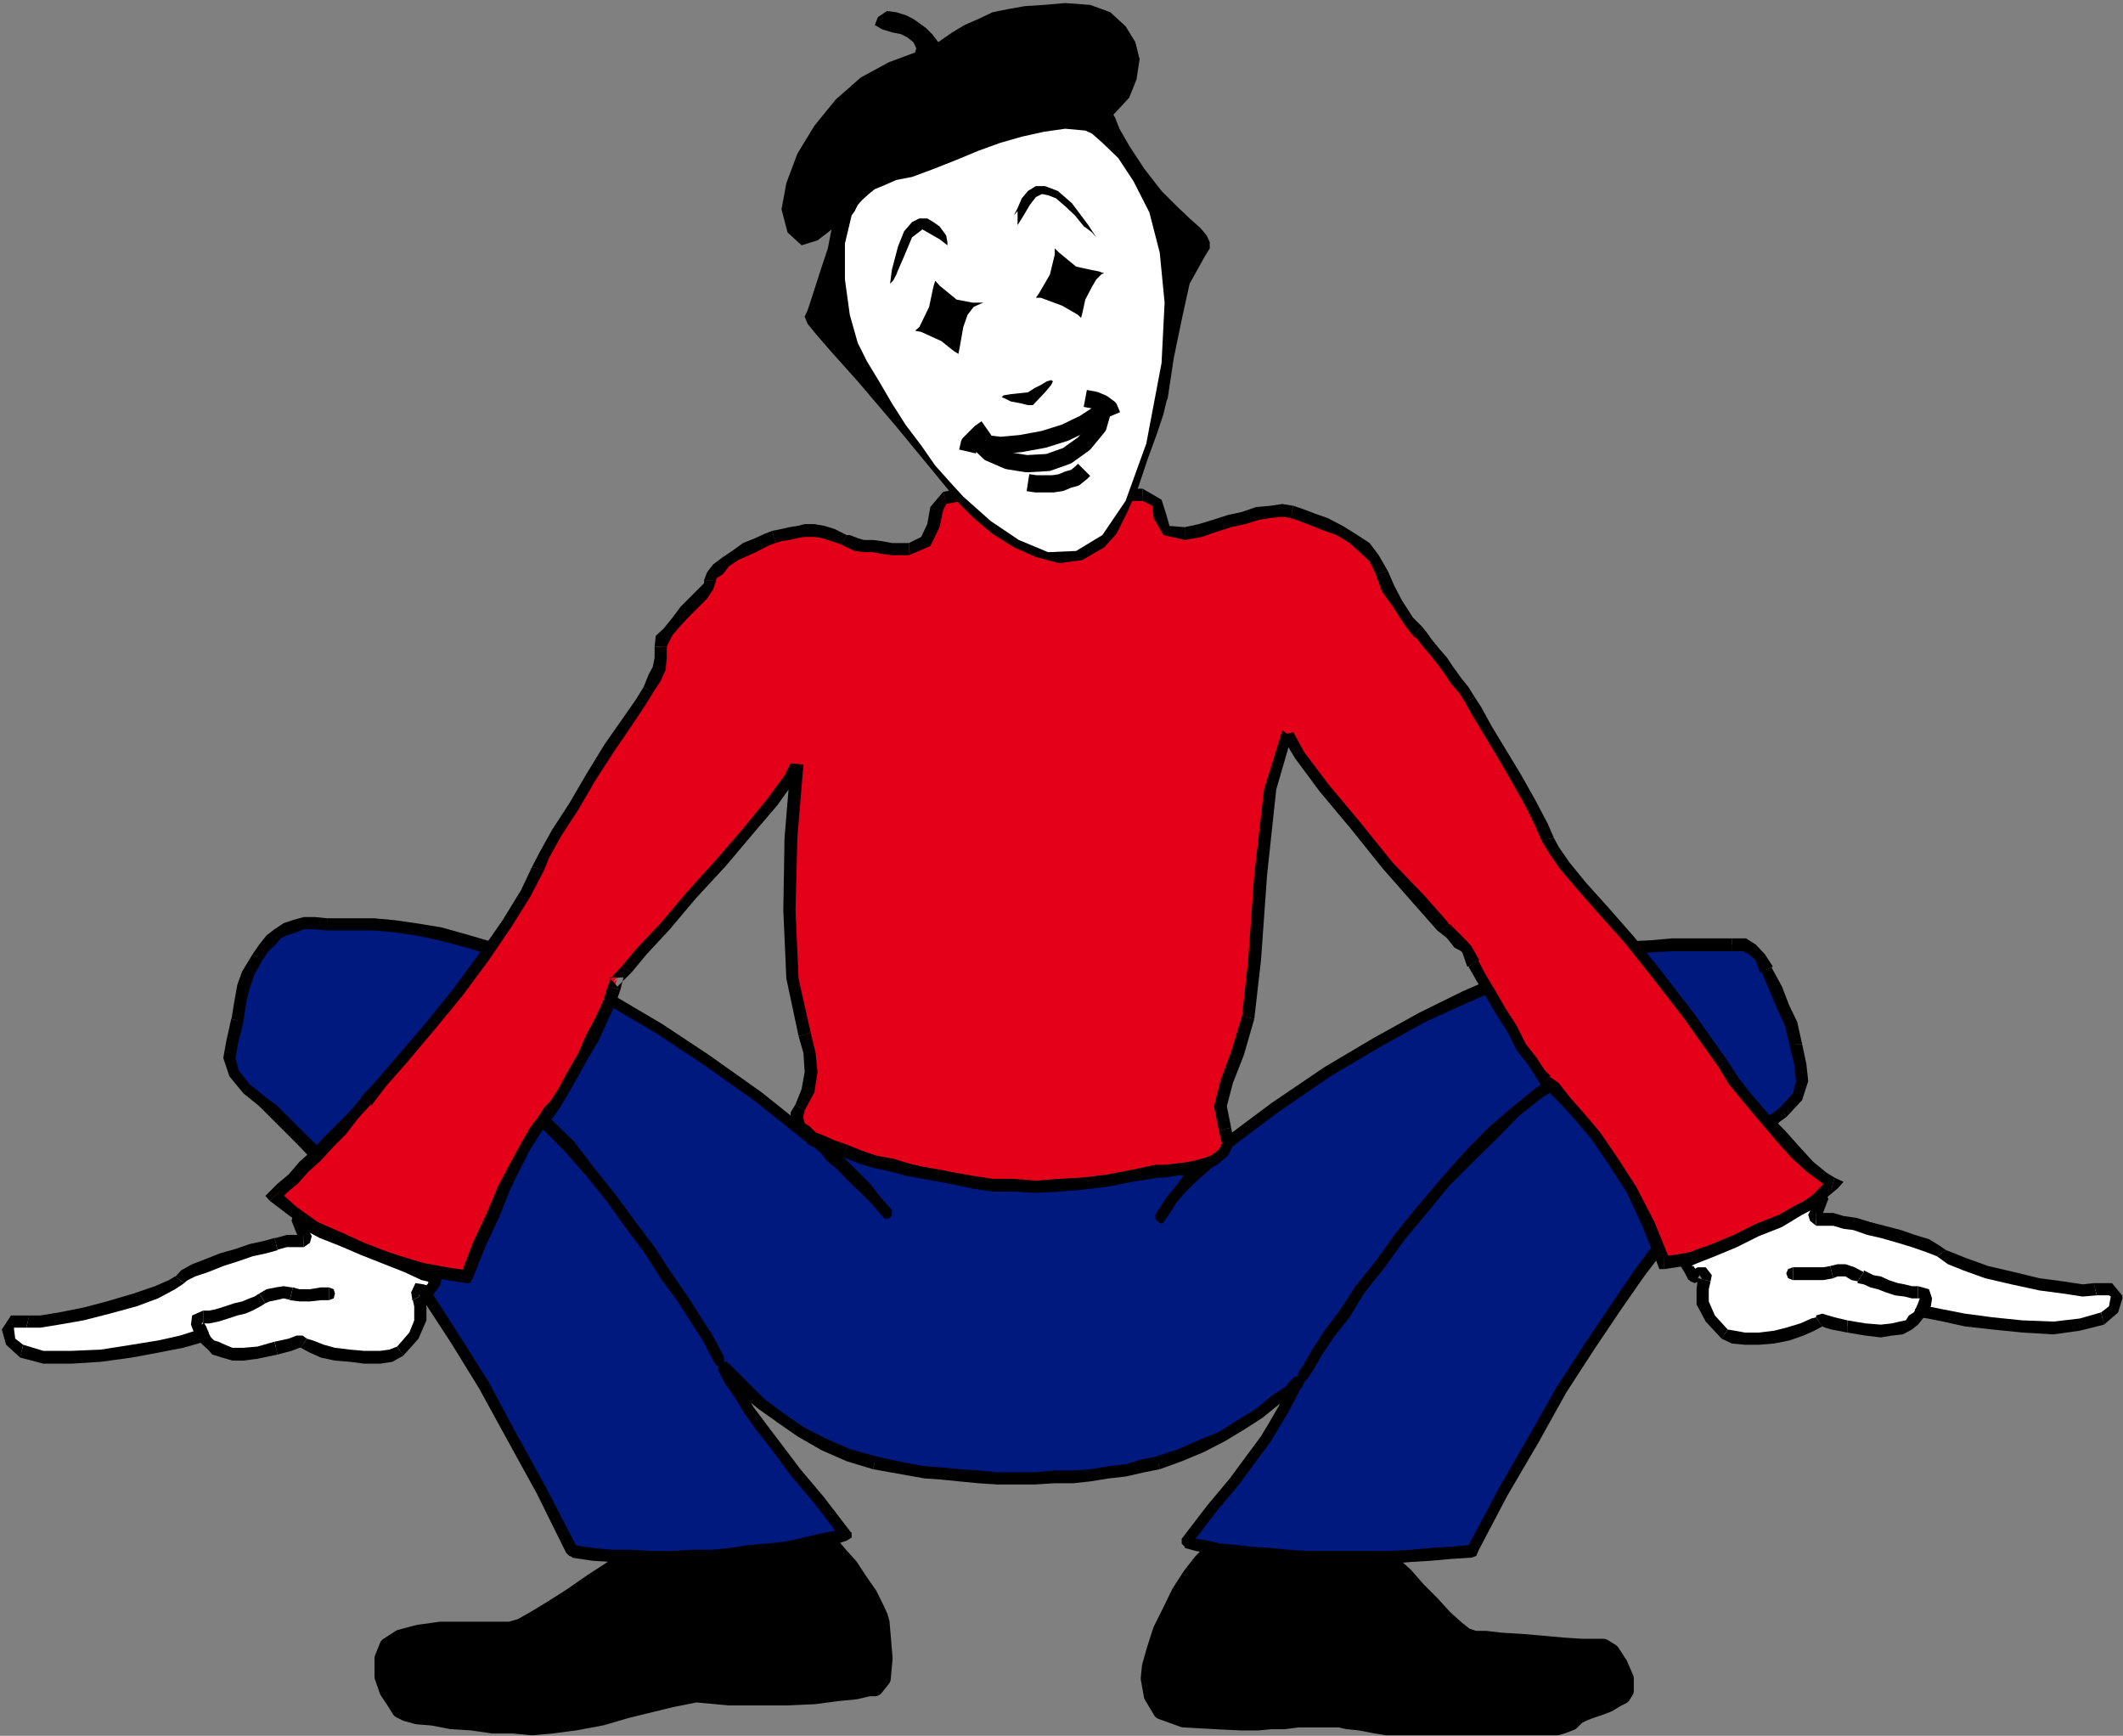 <?xml version="1.0" encoding="UTF-8" standalone="no"?>
<svg
   xmlns:ooo="http://xml.openoffice.org/svg/export"
   xmlns:dc="http://purl.org/dc/elements/1.1/"
   xmlns:cc="http://creativecommons.org/ns#"
   xmlns:rdf="http://www.w3.org/1999/02/22-rdf-syntax-ns#"
   xmlns:svg="http://www.w3.org/2000/svg"
   xmlns="http://www.w3.org/2000/svg"
   xmlns:sodipodi="http://sodipodi.sourceforge.net/DTD/sodipodi-0.dtd"
   xmlns:inkscape="http://www.inkscape.org/namespaces/inkscape"
   version="1.2"
   width="34.8mm"
   height="28.45mm"
   viewBox="0 0 3480 2845"
   preserveAspectRatio="xMidYMid"
   xml:space="preserve"
   id="svg319"
   sodipodi:docname="mimerest.svg"
   style="fill-rule:evenodd;stroke-width:28.222;stroke-linejoin:round"
   inkscape:version="0.92.5 (2060ec1f9f, 2020-04-08)"><rect x="0" y="0" width="3480" height="2845" fill="#808080" stroke="none"/><sodipodi:namedview
   pagecolor="#ffffff"
   bordercolor="#666666"
   borderopacity="1"
   objecttolerance="10"
   gridtolerance="10"
   guidetolerance="10"
   inkscape:pageopacity="0"
   inkscape:pageshadow="2"
   inkscape:window-width="664"
   inkscape:window-height="487"
   id="namedview321"
   showgrid="false"
   inkscape:zoom="0.2102413"
   inkscape:cx="65.76378"
   inkscape:cy="53.74488"
   inkscape:window-x="0"
   inkscape:window-y="0"
   inkscape:window-maximized="0"
   inkscape:current-layer="svg319" />
 <defs
   class="ClipPathGroup"
   id="defs8">
  <clipPath
   id="presentation_clip_path"
   clipPathUnits="userSpaceOnUse">
   <rect
   x="0"
   y="0"
   width="21000"
   height="29700"
   id="rect2" />
  </clipPath>
  <clipPath
   id="presentation_clip_path_shrink"
   clipPathUnits="userSpaceOnUse">
   <rect
   x="21"
   y="29"
   width="20958"
   height="29641"
   id="rect5" />
  </clipPath>
 </defs>
 <defs
   class="TextShapeIndex"
   id="defs12">
  <g
   ooo:slide="id1"
   ooo:id-list="id3"
   id="g10" />
 </defs>
 <defs
   class="EmbeddedBulletChars"
   id="defs44">
  <g
   id="bullet-char-template-57356"
   transform="matrix(4.8828125e-4,0,0,-4.8828125e-4,0,0)">
   <path
   d="M 580,1141 1163,571 580,0 -4,571 Z"
   id="path14"
   inkscape:connector-curvature="0" />
  </g>
  <g
   id="bullet-char-template-57354"
   transform="matrix(4.8828125e-4,0,0,-4.8828125e-4,0,0)">
   <path
   d="M 8,1128 H 1137 V 0 H 8 Z"
   id="path17"
   inkscape:connector-curvature="0" />
  </g>
  <g
   id="bullet-char-template-10146"
   transform="matrix(4.8828125e-4,0,0,-4.8828125e-4,0,0)">
   <path
   d="M 174,0 602,739 174,1481 1456,739 Z M 1358,739 309,1346 659,739 Z"
   id="path20"
   inkscape:connector-curvature="0" />
  </g>
  <g
   id="bullet-char-template-10132"
   transform="matrix(4.8828125e-4,0,0,-4.8828125e-4,0,0)">
   <path
   d="M 2015,739 1276,0 H 717 l 543,543 H 174 v 393 h 1086 l -543,545 h 557 z"
   id="path23"
   inkscape:connector-curvature="0" />
  </g>
  <g
   id="bullet-char-template-10007"
   transform="matrix(4.8828125e-4,0,0,-4.8828125e-4,0,0)">
   <path
   d="m 0,-2 c -7,16 -16,29 -25,39 l 381,530 c -94,256 -141,385 -141,387 0,25 13,38 40,38 9,0 21,-2 34,-5 21,4 42,12 65,25 l 27,-13 111,-251 280,301 64,-25 24,25 c 21,-10 41,-24 62,-43 C 886,937 835,863 770,784 769,783 710,716 594,584 L 774,223 c 0,-27 -21,-55 -63,-84 l 16,-20 C 717,90 699,76 672,76 641,76 570,178 457,381 L 164,-76 c -22,-34 -53,-51 -92,-51 -42,0 -63,17 -64,51 -7,9 -10,24 -10,44 0,9 1,19 2,30 z"
   id="path26"
   inkscape:connector-curvature="0" />
  </g>
  <g
   id="bullet-char-template-10004"
   transform="matrix(4.8828125e-4,0,0,-4.8828125e-4,0,0)">
   <path
   d="M 285,-33 C 182,-33 111,30 74,156 52,228 41,333 41,471 c 0,78 14,145 41,201 34,71 87,106 158,106 53,0 88,-31 106,-94 l 23,-176 c 8,-64 28,-97 59,-98 l 735,706 c 11,11 33,17 66,17 42,0 63,-15 63,-46 V 965 c 0,-36 -10,-64 -30,-84 L 442,47 C 390,-6 338,-33 285,-33 Z"
   id="path29"
   inkscape:connector-curvature="0" />
  </g>
  <g
   id="bullet-char-template-9679"
   transform="matrix(4.8828125e-4,0,0,-4.8828125e-4,0,0)">
   <path
   d="M 813,0 C 632,0 489,54 383,161 276,268 223,411 223,592 c 0,181 53,324 160,431 106,107 249,161 430,161 179,0 323,-54 432,-161 108,-107 162,-251 162,-431 0,-180 -54,-324 -162,-431 C 1136,54 992,0 813,0 Z"
   id="path32"
   inkscape:connector-curvature="0" />
  </g>
  <g
   id="bullet-char-template-8226"
   transform="matrix(4.8828125e-4,0,0,-4.8828125e-4,0,0)">
   <path
   d="m 346,457 c -73,0 -137,26 -191,78 -54,51 -81,114 -81,188 0,73 27,136 81,188 54,52 118,78 191,78 73,0 134,-26 185,-79 51,-51 77,-114 77,-187 0,-75 -25,-137 -76,-188 -50,-52 -112,-78 -186,-78 z"
   id="path35"
   inkscape:connector-curvature="0" />
  </g>
  <g
   id="bullet-char-template-8211"
   transform="matrix(4.8828125e-4,0,0,-4.8828125e-4,0,0)">
   <path
   d="M -4,459 H 1135 V 606 H -4 Z"
   id="path38"
   inkscape:connector-curvature="0" />
  </g>
  <g
   id="bullet-char-template-61548"
   transform="matrix(4.8828125e-4,0,0,-4.8828125e-4,0,0)">
   <path
   d="m 173,740 c 0,163 58,303 173,419 116,115 255,173 419,173 163,0 302,-58 418,-173 116,-116 174,-256 174,-419 0,-163 -58,-303 -174,-418 C 1067,206 928,148 765,148 601,148 462,206 346,322 231,437 173,577 173,740 Z"
   id="path41"
   inkscape:connector-curvature="0" />
  </g>
 </defs>
 <g
   id="g49"
   transform="translate(-8760,-13427)">
  <g
   id="id2"
   class="Master_Slide">
   <g
   id="bg-id2"
   class="Background" />
   <g
   id="bo-id2"
   class="BackgroundObjects" />
  </g>
 </g>
 <g
   class="SlideGroup"
   id="g317"
   transform="translate(-8760,-13427)">
  <g
   id="g315">
   <g
   id="container-id1">
    <g
   id="id1"
   class="Slide"
   clip-path="url(#presentation_clip_path)">
     <g
   class="Page"
   id="g311">
      <g
   class="Graphic"
   id="g309">
       <g
   id="id3">
        <rect
   class="BoundingBox"
   x="8760"
   y="13427"
   width="3480"
   height="2845"
   id="rect51"
   style="fill:none;stroke:none" />
        <defs
   id="defs56">
         <clipPath
   id="clip_path_1"
   clipPathUnits="userSpaceOnUse">
          <path
   d="m 8760,13427 h 3479 v 2844 H 8760 Z"
   id="path53"
   inkscape:connector-curvature="0" />
         </clipPath>
        </defs>
        <g
   clip-path="url(#clip_path_1)"
   id="g306">
         <path
   d="m 9388,16145 v 30 l 8,23 12,18 8,13 10,5 18,5 25,2 31,6 33,2 35,5 h 33 l 31,3 33,-3 38,-5 43,-8 41,-12 41,-10 33,-8 25,-5 15,-3 54,5 h 48 48 l 44,-2 38,-5 30,-3 21,-5 h 10 l 12,-15 3,-33 -3,-36 -2,-23 -3,-10 -7,-15 -10,-20 -16,-23 -15,-23 -18,-20 -15,-18 -15,-10 -23,-3 h -38 l -49,3 -53,2 -51,5 -43,5 -31,3 -10,2 -20,16 -25,20 -31,20 -33,23 -33,21 -28,17 -23,13 -18,5 h -17 -28 -33 -36 l -36,5 -30,8 -20,13 z"
   id="path58"
   inkscape:connector-curvature="0"
   style="fill:#000000;stroke:none" />
         <path
   d="m 9388,16145 v 0 30 l 8,23 12,18 8,13 v 0 l 10,5 18,5 25,2 31,6 33,2 35,5 h 33 l 31,3 v 0 l 33,-3 38,-5 43,-8 41,-12 41,-10 33,-8 25,-5 15,-3 v 0 l 54,5 h 48 48 l 44,-2 38,-5 30,-3 21,-5 h 10 v 0 l 12,-15 3,-33 -3,-36 -2,-23 v 0 l -3,-10 -7,-15 -10,-20 -16,-23 -15,-23 -18,-20 -15,-18 -15,-10 v 0 l -23,-3 h -38 l -49,3 -53,2 -51,5 -43,5 -31,3 -10,2 v 0 l -20,16 -25,20 -31,20 -33,23 -33,21 -28,17 -23,13 -18,5 v 0 h -17 -28 -33 -36 l -36,5 -30,8 -20,13 z"
   id="path60"
   inkscape:connector-curvature="0"
   style="fill:none;stroke:#000000" />
         <path
   d="m 11025,15977 18,15 20,18 20,23 23,23 21,23 20,18 15,12 15,5 h 18 l 26,3 33,2 35,3 33,3 31,2 h 23 12 l 13,8 13,20 10,23 v 20 l -5,8 -10,5 -13,8 -13,5 -15,5 -13,5 -10,5 -5,5 -5,5 -13,5 -17,5 -21,3 -25,2 -28,3 -28,2 h -28 -31 l -33,-2 -33,-3 -33,-5 -30,-5 -26,-5 -20,-2 -13,-3 h -38 -30 l -23,3 h -21 l -22,2 h -28 l -41,-2 -53,-3 -36,-13 -15,-25 -5,-28 2,-20 8,-28 10,-31 15,-30 15,-31 18,-28 18,-23 18,-18 15,-10 23,-5 h 33 l 43,3 46,5 43,5 38,5 26,3 z"
   id="path62"
   inkscape:connector-curvature="0"
   style="fill:#000000;stroke:none" />
         <path
   d="m 11025,15977 v 0 l 18,15 20,18 20,23 23,23 21,23 20,18 15,12 15,5 v 0 h 18 l 26,3 33,2 35,3 33,3 31,2 h 23 12 v 0 l 13,8 13,20 10,23 v 20 0 l -5,8 -10,5 -13,8 -13,5 -15,5 -13,5 -10,5 -5,5 v 0 l -5,5 -13,5 -17,5 -21,3 -25,2 -28,3 -28,2 h -28 v 0 h -31 l -33,-2 -33,-3 -33,-5 -30,-5 -26,-5 -20,-2 -13,-3 v 0 h -38 -30 l -23,3 h -21 l -22,2 h -28 l -41,-2 -53,-3 v 0 l -36,-13 -15,-25 -5,-28 2,-20 v 0 l 8,-28 10,-31 15,-30 15,-31 18,-28 18,-23 18,-18 15,-10 v 0 l 23,-5 h 33 l 43,3 46,5 43,5 38,5 26,3 z"
   id="path64"
   inkscape:connector-curvature="0"
   style="fill:none;stroke:#000000" />
         <path
   d="m 10092,15296 -89,-71 -86,-62 -77,-50 -73,-44 -69,-35 -61,-28 -58,-20 -51,-16 -46,-12 -41,-8 -35,-5 -33,-3 h -26 -23 -15 -13 l -20,-2 h -18 l -15,5 -15,5 -13,8 -10,10 -13,12 -10,16 -15,25 -8,23 -5,25 -5,31 -8,33 -5,28 8,25 20,26 10,7 16,13 17,15 21,21 25,25 28,28 31,36 35,40 36,49 38,51 43,61 43,66 46,73 46,84 48,89 51,99 33,6 31,2 h 33 l 33,3 h 33 l 33,-3 h 33 l 30,-2 31,-6 28,-2 28,-3 25,-5 23,-5 20,-5 18,-2 15,-6 -43,-55 -38,-46 -30,-41 -26,-33 -20,-28 -15,-25 -16,-21 -10,-23 15,16 21,20 25,23 31,23 33,23 38,20 40,18 44,13 25,5 28,5 28,5 28,2 30,3 31,2 31,3 h 30 31 l 33,-3 h 30 l 28,-2 31,-5 27,-3 28,-7 26,-5 35,-13 36,-15 33,-16 33,-20 28,-18 26,-20 22,-15 16,-16 -13,23 -10,21 -15,25 -16,25 -23,31 -28,38 -35,43 -43,56 15,5 20,3 21,5 25,2 25,3 31,3 30,2 31,3 h 33 33 36 33 l 35,-3 33,-2 33,-3 33,-3 51,-96 51,-87 46,-81 46,-71 43,-64 38,-56 38,-50 33,-44 31,-38 30,-33 25,-25 21,-23 20,-18 15,-15 13,-10 10,-8 23,-25 8,-26 -3,-28 -7,-33 -8,-33 -13,-28 -12,-30 -16,-31 -10,-20 -13,-13 -12,-8 h -21 -17 -23 -28 -31 l -33,3 -40,2 -44,8 -48,10 -53,15 -59,21 -63,28 -69,33 -74,41 -81,48 -86,58 -92,69 -15,-13 -28,-7 -38,-8 -44,-5 -50,-3 h -56 -61 -59 l -58,3 -59,5 -53,3 -46,2 -41,3 -30,2 -20,3 z"
   id="path66"
   inkscape:connector-curvature="0"
   style="fill:#00197f;stroke:none" />
         <path
   d="m 9296,14952 v 0 h 13 15 23 26 l 33,3 35,5 38,8 46,12 51,16 58,20 61,28 67,33 73,43 77,51 86,61 89,71 10,-15 -89,-71 -86,-61 -77,-51 -73,-43 -71,-38 -61,-28 -59,-21 -51,-15 -46,-13 -43,-7 -35,-5 -33,-3 h -26 -23 -15 -13 v 0 z"
   id="path68"
   inkscape:connector-curvature="0"
   style="fill:#000000;stroke:none" />
         <path
   d="m 9190,15001 v 0 l 10,-15 12,-11 8,-10 10,-5 16,-5 12,-5 h 18 l 20,2 v -20 l -20,-2 h -18 l -18,5 -15,5 -15,10 -13,10 -12,15 -11,16 v 0 z"
   id="path70"
   inkscape:connector-curvature="0"
   style="fill:#000000;stroke:none" />
         <path
   d="m 9159,15102 v -2 l 5,-31 5,-22 8,-23 13,-23 -16,-10 -17,28 -8,22 -5,28 -5,31 v -3 z"
   id="path72"
   inkscape:connector-curvature="0"
   style="fill:#000000;stroke:none" />
         <path
   d="m 9169,15204 v 0 l -18,-23 -5,-20 5,-28 8,-31 -20,-5 -8,36 -5,28 10,30 23,28 v 0 z"
   id="path74"
   inkscape:connector-curvature="0"
   style="fill:#000000;stroke:none" />
         <path
   d="m 9698,15959 10,8 -53,-102 -49,-89 -45,-84 -46,-73 -43,-67 -43,-61 -39,-50 -35,-49 -36,-40 -30,-39 -28,-27 -26,-26 -20,-20 -20,-15 -16,-13 -10,-8 -10,15 10,8 16,13 15,15 20,20 26,26 27,28 31,33 36,40 35,49 38,51 44,61 43,66 45,73 46,84 49,89 48,97 10,8 -10,-8 5,5 8,3 5,-5 2,-8 z"
   id="path76"
   inkscape:connector-curvature="0"
   style="fill:#000000;stroke:none" />
         <path
   d="m 10138,15947 5,-16 -15,5 -16,3 -23,5 -20,5 -25,5 -28,3 -28,2 -31,5 -30,3 h -33 l -33,2 h -33 l -33,-2 h -33 l -31,-3 -33,-5 v 21 l 33,5 31,2 h 33 l 33,3 h 33 l 33,-3 h 33 l 30,-2 31,-5 28,-3 28,-2 25,-6 26,-5 17,-5 21,-2 15,-5 5,-16 -5,16 8,-5 v -8 l -6,-5 -7,-3 z"
   id="path78"
   inkscape:connector-curvature="0"
   style="fill:#000000;stroke:none" />
         <path
   d="m 9955,15662 -18,10 13,25 15,21 15,25 20,28 26,33 30,41 39,46 43,56 15,-11 -43,-56 -38,-45 -31,-41 -25,-33 -21,-28 -15,-25 -15,-21 -8,-20 -18,10 18,-10 -5,-8 h -7 l -6,5 -2,8 z"
   id="path80"
   inkscape:connector-curvature="0"
   style="fill:#000000;stroke:none" />
         <path
   d="m 10196,15814 v 0 l -43,-12 -41,-18 -35,-18 -33,-23 -31,-23 -23,-23 -20,-20 -15,-15 -16,15 16,15 20,21 28,23 31,22 33,23 40,23 41,18 43,13 v 0 z"
   id="path82"
   inkscape:connector-curvature="0"
   style="fill:#000000;stroke:none" />
         <path
   d="m 10656,15814 v 0 l -25,5 -26,8 -27,3 -31,5 -28,2 h -30 l -33,3 h -31 -30 l -31,-3 -31,-2 -30,-3 -28,-2 -28,-5 -28,-6 -23,-5 -5,21 28,5 28,5 28,5 28,2 30,3 31,3 31,2 h 30 31 l 33,-2 h 30 l 28,-3 31,-5 27,-3 31,-7 25,-5 v 0 z"
   id="path84"
   inkscape:connector-curvature="0"
   style="fill:#000000;stroke:none" />
         <path
   d="m 10895,15697 -15,-12 -13,15 -23,15 -25,21 -28,17 -33,21 -30,12 -36,16 -36,12 5,21 36,-13 36,-15 35,-18 33,-20 28,-18 26,-21 22,-15 18,-15 -15,-13 15,13 3,-8 -3,-7 -7,-3 -8,3 z"
   id="path86"
   inkscape:connector-curvature="0"
   style="fill:#000000;stroke:none" />
         <path
   d="m 10707,15944 5,15 43,-56 36,-43 28,-38 23,-31 15,-25 15,-25 11,-21 12,-23 -15,-10 -13,23 -10,20 -15,26 -15,25 -23,31 -28,38 -36,43 -43,56 5,15 -5,-15 v 8 l 5,5 5,2 5,-5 z"
   id="path88"
   inkscape:connector-curvature="0"
   style="fill:#000000;stroke:none" />
         <path
   d="m 11165,15964 7,-5 -33,3 -33,2 -33,3 -35,2 h -33 -36 -33 -33 l -31,-2 -30,-3 -31,-2 -25,-3 -25,-2 -21,-5 -20,-3 -13,-5 -5,20 18,5 20,3 21,5 25,3 25,2 31,3 30,2 31,3 h 33 33 36 33 l 35,-3 33,-2 33,-3 33,-2 8,-5 -8,5 8,-3 3,-8 -3,-7 -8,-3 z"
   id="path90"
   inkscape:connector-curvature="0"
   style="fill:#000000;stroke:none" />
         <path
   d="m 11678,15242 v 0 l -10,8 -15,10 -15,15 -21,18 -20,23 -26,25 -30,36 -31,38 -33,43 -38,51 -38,56 -43,64 -46,71 -46,81 -50,87 -51,96 15,11 51,-97 51,-87 45,-81 46,-71 43,-64 39,-56 38,-50 33,-44 30,-38 31,-30 25,-26 20,-23 21,-17 15,-16 10,-10 10,-7 v 0 z"
   id="path92"
   inkscape:connector-curvature="0"
   style="fill:#000000;stroke:none" />
         <path
   d="m 11693,15138 v 0 l 8,33 3,28 -5,20 -21,23 10,16 26,-28 10,-31 -3,-28 -7,-33 v 0 z"
   id="path94"
   inkscape:connector-curvature="0"
   style="fill:#000000;stroke:none" />
         <path
   d="m 11645,15021 h 3 l 12,28 13,31 13,28 7,30 h 21 l -8,-36 -13,-27 -12,-31 -18,-33 h 3 z"
   id="path96"
   inkscape:connector-curvature="0"
   style="fill:#000000;stroke:none" />
         <path
   d="m 11599,14986 v 0 h 18 l 10,5 11,10 7,20 21,-10 -13,-20 -15,-16 -16,-10 h -23 v 0 z"
   id="path98"
   inkscape:connector-curvature="0"
   style="fill:#000000;stroke:none" />
         <path
   d="m 10750,15316 13,3 92,-69 86,-59 81,-48 74,-41 66,-30 64,-28 58,-20 54,-16 45,-10 44,-7 40,-3 33,-2 h 31 28 23 17 v -21 h -17 -23 -28 -31 l -33,3 -40,2 -44,8 -50,10 -54,15 -58,21 -64,28 -71,35 -74,41 -81,48 -87,59 -91,68 13,3 -13,-3 -5,5 2,5 5,6 h 8 z"
   id="path100"
   inkscape:connector-curvature="0"
   style="fill:#000000;stroke:none" />
         <path
   d="m 10087,15303 5,3 h 8 l 20,-3 30,-2 41,-3 46,-2 53,-3 59,-5 58,-2 h 59 61 56 l 50,2 44,5 35,8 28,7 10,8 16,-10 -21,-18 -28,-8 -40,-7 -44,-5 -50,-3 h -56 -61 -59 l -58,3 -59,5 -53,2 -46,3 -41,2 -30,3 -20,3 h -8 l 5,2 -5,-2 -8,2 -2,8 2,7 8,3 z"
   id="path102"
   inkscape:connector-curvature="0"
   style="fill:#000000;stroke:none" />
         <path
   d="m 9932,15662 5,5 8,-3 2,-5 v -7 z"
   id="path104"
   inkscape:connector-curvature="0"
   style="fill:#000000;stroke:none" />
         <path
   d="m 9479,15166 31,8 33,15 36,23 35,28 33,35 38,38 36,41 33,41 33,46 30,40 28,44 26,35 23,36 18,28 12,23 8,15 15,-10 -8,-16 -12,-22 -18,-28 -23,-36 -25,-36 -28,-43 -31,-41 -33,-45 -33,-41 -35,-46 -39,-38 -38,-35 -35,-28 -36,-23 -38,-21 -36,-7 z"
   id="path106"
   inkscape:connector-curvature="0"
   style="fill:#000000;stroke:none" />
         <path
   d="m 9479,15146 -7,2 -3,8 3,7 7,3 z"
   id="path108"
   inkscape:connector-curvature="0"
   style="fill:#000000;stroke:none" />
         <path
   d="m 11391,15181 8,-2 2,-8 -2,-8 -8,-2 z"
   id="path110"
   inkscape:connector-curvature="0"
   style="fill:#000000;stroke:none" />
         <path
   d="m 10903,15687 10,-15 13,-23 20,-30 26,-33 25,-41 33,-41 33,-46 36,-43 38,-46 38,-38 41,-40 35,-36 38,-30 38,-23 33,-13 31,-8 v -20 l -36,8 -38,17 -38,23 -38,31 -41,35 -40,41 -38,43 -39,46 -35,43 -33,46 -33,41 -26,40 -25,33 -20,31 -13,23 -10,15 z"
   id="path112"
   inkscape:connector-curvature="0"
   style="fill:#000000;stroke:none" />
         <path
   d="m 10888,15677 v 8 l 5,5 5,2 5,-5 z"
   id="path114"
   inkscape:connector-curvature="0"
   style="fill:#000000;stroke:none" />
         <path
   d="m 10206,15420 5,5 8,-2 3,-5 v -8 z"
   id="path116"
   inkscape:connector-curvature="0"
   style="fill:#000000;stroke:none" />
         <path
   d="m 10092,15306 3,2 10,8 10,13 18,15 17,18 21,20 18,18 17,20 16,-10 -18,-20 -18,-23 -20,-20 -18,-18 -18,-16 -15,-12 -10,-8 -3,-2 z"
   id="path118"
   inkscape:connector-curvature="0"
   style="fill:#000000;stroke:none" />
         <path
   d="m 10102,15291 h -7 l -6,2 -2,8 5,5 z"
   id="path120"
   inkscape:connector-curvature="0"
   style="fill:#000000;stroke:none" />
         <path
   d="m 10654,15418 v 7 l 5,5 5,3 5,-5 z"
   id="path122"
   inkscape:connector-curvature="0"
   style="fill:#000000;stroke:none" />
         <path
   d="m 10750,15308 -12,8 -10,13 -16,12 -12,13 -13,18 -13,15 -10,15 -10,16 15,10 10,-15 10,-16 13,-15 13,-13 13,-12 15,-13 10,-13 8,-7 z"
   id="path124"
   inkscape:connector-curvature="0"
   style="fill:#000000;stroke:none" />
         <path
   d="m 10761,15324 5,-5 -3,-8 -5,-3 h -8 z"
   id="path126"
   inkscape:connector-curvature="0"
   style="fill:#000000;stroke:none" />
         <path
   d="m 10870,14630 20,35 41,54 51,61 53,66 51,56 38,43 18,18 -13,-16 23,26 8,5 5,5 10,23 13,23 15,25 18,31 17,28 16,30 17,23 13,20 10,13 13,10 18,21 23,25 28,33 28,41 30,48 28,56 26,64 33,-6 35,-7 38,-13 38,-15 36,-18 36,-23 33,-23 28,-25 -16,-10 -22,-18 -23,-23 -26,-28 -28,-30 -25,-31 -23,-28 -18,-28 -56,-79 -51,-66 -45,-58 -44,-49 -35,-40 -28,-33 -18,-26 -10,-18 -10,-22 -18,-36 -23,-41 -25,-43 -23,-38 -18,-31 -10,-17 v 0 l -10,-16 -13,-15 -13,-18 -10,-15 -13,-15 -12,-15 -8,-11 -8,-7 -15,-18 -18,-28 -15,-25 -10,-26 -13,-23 -15,-18 -20,-15 -21,-12 -23,-11 -20,-7 -20,-8 -16,-5 -15,-3 -20,3 -20,3 -23,7 -23,5 -26,8 -22,8 -26,5 -30,-5 -11,-23 -5,-23 -23,-13 h -20 l -38,-3 -46,-2 h -51 -53 l -48,2 -41,3 -28,5 -13,18 -5,28 -12,25 -28,13 h -13 -15 l -16,-3 -15,-2 h -15 l -13,-3 -13,-5 -7,-2 -18,-8 -15,-5 -15,-2 h -16 l -12,2 -13,3 -13,2 -13,3 -12,5 -16,7 -17,8 -18,10 -15,10 -13,13 -10,10 -3,8 -2,10 -10,13 -13,12 -15,16 -16,18 -12,15 -11,12 -2,13 v 18 l -3,18 -7,15 -10,20 -13,21 -23,33 -28,40 -30,49 -28,48 -28,43 -21,36 -10,23 -20,40 -31,49 -38,56 -43,58 -46,56 -43,51 -36,41 -25,30 -20,23 -21,23 -20,20 -20,23 -21,18 -18,20 -17,16 -13,12 30,26 36,25 43,20 43,21 46,15 43,13 41,7 33,5 20,-53 23,-48 18,-43 18,-36 18,-33 15,-26 13,-17 10,-13 10,-13 13,-20 15,-28 18,-31 15,-30 15,-31 13,-28 8,-22 5,-18 -5,5 v 2 l 20,-20 25,-30 39,-41 43,-51 48,-53 43,-51 41,-49 28,-38 13,-23 -11,120 -2,119 5,112 20,92 8,30 2,31 -5,30 -12,28 -5,10 v 11 l 5,10 10,7 10,11 15,7 18,8 20,7 26,11 23,7 28,5 25,8 25,5 28,5 26,5 28,5 33,5 h 33 l 38,3 38,-3 38,-2 41,-5 41,-8 40,-7 h 13 l 18,-3 23,-3 23,-5 17,-7 16,-13 7,-15 -5,-23 -7,-38 10,-41 18,-46 17,-58 10,-94 11,-140 15,-140 z"
   id="path128"
   inkscape:connector-curvature="0"
   style="fill:#e50019;stroke:none" />
         <path
   d="m 11137,14942 -15,10 22,3 -12,-18 -38,-43 -51,-53 -54,-67 -51,-61 -40,-53 -18,-33 -20,5 23,38 40,54 51,61 53,66 51,58 38,43 23,18 -2,-28 -15,10 z"
   id="path130"
   inkscape:connector-curvature="0"
   style="fill:#000000;stroke:none" />
         <path
   d="m 11183,15001 h 2 l -13,-23 -7,-8 -5,-5 -23,-23 -15,10 22,28 11,6 2,2 8,23 h 2 z"
   id="path132"
   inkscape:connector-curvature="0"
   style="fill:#000000;stroke:none" />
         <path
   d="m 11299,15191 h 3 l -10,-10 -13,-20 -18,-23 -15,-30 -18,-28 -18,-31 -15,-25 -12,-23 -16,10 13,23 15,25 18,31 18,28 15,30 18,23 13,20 10,16 h 2 z"
   id="path134"
   inkscape:connector-curvature="0"
   style="fill:#000000;stroke:none" />
         <path
   d="m 11488,15486 10,8 -26,-64 -30,-58 -31,-48 -28,-41 -28,-33 -22,-25 -18,-23 -16,-11 -10,16 10,10 18,18 23,25 28,33 28,41 31,48 25,54 25,63 11,8 -11,-8 3,8 h 8 z"
   id="path136"
   inkscape:connector-curvature="0"
   style="fill:#000000;stroke:none" />
         <path
   d="m 11762,15377 -5,-18 -25,26 -33,23 -36,22 -33,16 -38,15 -38,13 -33,7 -33,5 v 21 l 33,-5 38,-8 38,-13 38,-15 38,-20 36,-23 33,-23 30,-25 -5,-18 5,18 10,-11 -15,-7 z"
   id="path138"
   inkscape:connector-curvature="0"
   style="fill:#000000;stroke:none" />
         <path
   d="m 11577,15176 v 0 l 17,28 23,28 26,31 28,33 25,28 25,23 23,17 18,13 5,-20 -13,-8 -22,-18 -21,-23 -25,-28 -28,-28 -26,-30 -22,-28 -18,-28 v 0 z"
   id="path140"
   inkscape:connector-curvature="0"
   style="fill:#000000;stroke:none" />
         <path
   d="m 11287,14805 v 0 l 12,20 18,26 28,33 36,41 43,48 46,58 51,66 56,79 15,-10 -56,-79 -51,-66 -46,-58 -43,-49 -36,-40 -27,-33 -18,-26 -8,-15 v 0 z"
   id="path142"
   inkscape:connector-curvature="0"
   style="fill:#000000;stroke:none" />
         <path
   d="m 11162,14579 15,-10 -15,10 10,18 18,30 23,38 25,43 23,41 16,33 10,23 20,-5 -10,-23 -20,-38 -23,-41 -26,-43 -23,-38 -17,-31 -11,-17 -15,10 15,-10 z"
   id="path144"
   inkscape:connector-curvature="0"
   style="fill:#000000;stroke:none" />
         <path
   d="m 11076,14469 v 0 l 7,5 8,11 13,15 12,15 11,15 12,18 13,15 10,16 15,-10 -10,-16 -12,-15 -13,-18 -10,-15 -13,-15 -13,-16 -7,-10 -8,-10 v 0 z"
   id="path146"
   inkscape:connector-curvature="0"
   style="fill:#000000;stroke:none" />
         <path
   d="m 11015,14368 v 0 l 10,28 18,25 18,28 15,20 15,-15 -15,-15 -18,-28 -13,-25 -10,-23 v 0 z"
   id="path148"
   inkscape:connector-curvature="0"
   style="fill:#000000;stroke:none" />
         <path
   d="m 10875,14276 v 0 l 15,5 21,8 20,8 20,7 21,13 17,15 16,15 10,21 20,-5 -15,-26 -15,-20 -23,-15 -21,-13 -25,-13 -20,-7 -21,-8 -15,-5 v 0 z"
   id="path150"
   inkscape:connector-curvature="0"
   style="fill:#000000;stroke:none" />
         <path
   d="m 10702,14312 v 0 l 28,-5 23,-8 25,-8 23,-5 23,-7 18,-3 20,-2 13,2 5,-20 -18,-3 -20,3 -23,2 -23,8 -23,5 -25,8 -23,7 -23,5 v 0 z"
   id="path152"
   inkscape:connector-curvature="0"
   style="fill:#000000;stroke:none" />
         <path
   d="m 10633,14248 v 0 l 16,8 2,20 16,28 35,8 v -21 l -25,-2 -5,-18 -8,-25 -31,-18 v 0 z"
   id="path154"
   inkscape:connector-curvature="0"
   style="fill:#000000;stroke:none" />
         <path
   d="m 10311,14253 v 0 l 25,-5 41,-2 48,-3 h 53 51 l 46,3 38,2 h 20 v -20 h -20 l -38,-3 -46,-2 h -51 -53 l -48,2 -41,3 -30,5 v 0 z"
   id="path156"
   inkscape:connector-curvature="0"
   style="fill:#000000;stroke:none" />
         <path
   d="m 10250,14337 v 0 l 35,-15 15,-31 6,-28 5,-10 -5,-20 -21,25 -5,28 -10,21 -20,10 v 0 z"
   id="path158"
   inkscape:connector-curvature="0"
   style="fill:#000000;stroke:none" />
         <path
   d="m 10138,14319 v 0 l 10,5 13,6 15,2 h 15 l 15,3 16,2 h 15 13 v -20 h -13 -15 l -16,-3 -15,-2 h -15 l -10,-3 -13,-5 h -5 v 0 z"
   id="path160"
   inkscape:connector-curvature="0"
   style="fill:#000000;stroke:none" />
         <path
   d="m 10031,14317 v 0 l 10,-3 13,-2 13,-3 12,-2 h 16 l 12,2 16,5 15,5 10,-15 -20,-10 -16,-5 -17,-3 h -16 l -12,3 -13,2 -13,3 -15,3 v 0 z"
   id="path162"
   inkscape:connector-curvature="0"
   style="fill:#000000;stroke:none" />
         <path
   d="m 9934,14378 v 0 -3 l 11,-7 10,-13 15,-10 18,-8 15,-7 15,-8 13,-5 -5,-20 -13,5 -15,7 -20,8 -18,13 -15,10 -16,12 -10,13 -5,13 v 0 z"
   id="path164"
   inkscape:connector-curvature="0"
   style="fill:#000000;stroke:none" />
         <path
   d="m 9853,14487 v 0 l 3,-7 7,-13 13,-15 15,-16 15,-15 13,-13 10,-15 5,-15 h -20 v 5 l -10,10 -13,13 -15,15 -15,20 -13,16 -13,12 -2,18 v 0 z"
   id="path166"
   inkscape:connector-curvature="0"
   style="fill:#000000;stroke:none" />
         <path
   d="m 9830,14563 v 0 l 13,-20 8,-18 2,-20 v -18 h -20 v 18 l -3,15 -7,13 -8,20 v 0 z"
   id="path168"
   inkscape:connector-curvature="0"
   style="fill:#000000;stroke:none" />
         <path
   d="m 9652,14853 v 0 l 8,-20 20,-36 28,-43 28,-48 31,-48 28,-41 22,-33 13,-21 -15,-10 -13,21 -23,33 -28,40 -30,49 -28,48 -28,43 -20,36 -13,25 v 0 z"
   id="path170"
   inkscape:connector-curvature="0"
   style="fill:#000000;stroke:none" />
         <path
   d="m 9368,15237 v 3 l 25,-33 36,-41 43,-51 46,-56 43,-58 38,-56 30,-48 23,-44 -20,-5 -18,38 -30,49 -39,56 -43,58 -45,56 -44,51 -35,41 -26,28 v 2 z"
   id="path172"
   inkscape:connector-curvature="0"
   style="fill:#000000;stroke:none" />
         <path
   d="m 9218,15380 v 15 l 12,-13 18,-15 18,-20 20,-18 21,-23 20,-20 20,-26 21,-23 -16,-10 -20,23 -20,20 -21,21 -20,22 -20,18 -18,21 -18,15 -13,13 v 15 -15 l -7,7 7,8 z"
   id="path174"
   inkscape:connector-curvature="0"
   style="fill:#000000;stroke:none" />
         <path
   d="m 9515,15517 10,-8 -33,-5 -38,-7 -43,-13 -46,-15 -43,-21 -41,-18 -35,-25 -28,-25 -16,15 33,25 36,26 46,23 43,20 46,15 43,13 43,8 33,5 10,-8 -10,8 h 5 l 5,-8 z"
   id="path176"
   inkscape:connector-curvature="0"
   style="fill:#000000;stroke:none" />
         <path
   d="m 9652,15242 v 0 l -10,16 -13,17 -15,26 -18,33 -20,38 -18,43 -23,49 -20,53 20,5 21,-53 23,-49 17,-43 16,-33 17,-33 16,-25 12,-18 10,-10 v 0 z"
   id="path178"
   inkscape:connector-curvature="0"
   style="fill:#000000;stroke:none" />
         <path
   d="m 9756,15044 v 0 l -7,23 -13,28 -15,28 -13,30 -18,31 -15,28 -13,20 -10,10 15,16 11,-16 12,-20 16,-28 17,-31 18,-30 15,-33 13,-28 8,-23 v 0 z"
   id="path180"
   inkscape:connector-curvature="0"
   style="fill:#000000;stroke:none" />
         <path
   d="m 9779,15011 v 0 l -17,18 12,10 -12,-10 -6,15 21,5 5,-20 h -23 l 13,15 23,-23 v 0 z"
   id="path182"
   inkscape:connector-curvature="0"
   style="fill:#000000;stroke:none" />
         <path
   d="m 10077,14680 -21,-2 -10,20 -28,38 -40,49 -44,51 -48,53 -43,51 -38,40 -26,31 16,10 25,-30 38,-41 43,-51 49,-53 43,-51 41,-48 28,-39 15,-25 -21,-3 z"
   id="path184"
   inkscape:connector-curvature="0"
   style="fill:#000000;stroke:none" />
         <path
   d="m 10089,15120 v 0 l -20,-89 -5,-112 3,-119 10,-120 h -21 l -10,120 -2,119 5,112 20,94 v 0 z"
   id="path186"
   inkscape:connector-curvature="0"
   style="fill:#000000;stroke:none" />
         <path
   d="m 10079,15247 v 0 l 16,-30 5,-33 -3,-31 -8,-33 -20,5 8,28 2,31 -5,28 -10,25 v 0 z"
   id="path188"
   inkscape:connector-curvature="0"
   style="fill:#000000;stroke:none" />
         <path
   d="m 10148,15303 v 0 l -20,-7 -18,-8 -13,-5 -10,-10 -8,-5 -2,-8 v -5 l 2,-8 -15,-10 -8,13 v 15 l 8,13 13,10 10,10 18,10 18,8 20,8 v 0 z"
   id="path190"
   inkscape:connector-curvature="0"
   style="fill:#000000;stroke:none" />
         <path
   d="m 10354,15354 v 0 l -28,-5 -26,-5 -28,-5 -22,-5 -26,-8 -28,-5 -23,-8 -25,-10 -5,21 25,10 23,7 28,6 26,7 27,5 28,5 26,5 28,6 v 0 z"
   id="path192"
   inkscape:connector-curvature="0"
   style="fill:#000000;stroke:none" />
         <path
   d="m 10656,15336 h -2 l -38,8 -41,8 -41,5 -38,2 -38,3 -38,-3 h -33 l -33,-5 v 21 l 33,5 h 33 l 38,2 38,-2 38,-3 41,-5 41,-8 43,-7 h -3 z"
   id="path194"
   inkscape:connector-curvature="0"
   style="fill:#000000;stroke:none" />
         <path
   d="m 10758,15280 v 0 l 5,21 -5,10 -13,10 -15,5 -20,5 -23,3 -18,2 h -13 v 21 h 13 l 18,-3 23,-2 25,-5 20,-11 18,-15 10,-20 -5,-26 v 0 z"
   id="path196"
   inkscape:connector-curvature="0"
   style="fill:#000000;stroke:none" />
         <path
   d="m 10796,15092 v 0 l -18,59 -17,46 -11,43 8,40 20,-5 -7,-35 10,-38 18,-46 17,-59 v 0 z"
   id="path198"
   inkscape:connector-curvature="0"
   style="fill:#000000;stroke:none" />
         <path
   d="m 10862,14624 -30,97 -16,140 -10,140 -10,91 20,5 11,-96 10,-140 15,-140 25,-86 z"
   id="path200"
   inkscape:connector-curvature="0"
   style="fill:#000000;stroke:none" />
         <path
   d="m 9212,15466 -17,5 -23,5 -23,8 -25,7 -26,11 -20,7 -16,8 -7,8 -13,7 -25,13 -36,13 -43,12 -41,10 -40,8 -31,5 h -20 -26 l -7,13 5,20 18,15 35,11 h 46 l 48,-3 51,-8 43,-7 38,-8 26,-7 10,-3 5,8 8,7 7,5 13,5 15,6 h 18 l 23,-3 30,-8 23,-5 13,-5 h 5 l 5,3 13,5 18,7 20,6 25,2 23,3 h 26 l 18,-3 15,-8 23,-25 10,-25 v -23 l -3,-16 -2,-7 v -5 l 7,2 11,3 7,-10 3,-5 v -3 l 2,-8 -20,-5 -28,-12 -33,-13 -38,-15 -36,-16 -33,-12 -25,-13 -13,-8 8,21 5,10 v 5 h -3 -12 -6 -10 z"
   id="path202"
   inkscape:connector-curvature="0"
   style="fill:#ffffff;stroke:none" />
         <path
   d="m 9062,15530 3,-3 3,-2 12,-6 21,-7 25,-10 25,-8 23,-8 23,-5 18,-5 -5,-20 -18,5 -23,5 -23,8 -25,7 -25,10 -21,8 -18,10 -12,13 2,-3 z"
   id="path204"
   inkscape:connector-curvature="0"
   style="fill:#000000;stroke:none" />
         <path
   d="m 8803,15603 v 0 h 23 l 31,-5 40,-7 43,-11 44,-12 35,-13 28,-15 15,-10 -15,-11 -10,6 -23,10 -35,12 -44,13 -38,10 -40,8 -31,5 h -18 v 0 z"
   id="path206"
   inkscape:connector-curvature="0"
   style="fill:#000000;stroke:none" />
         <path
   d="m 8798,15631 v 0 l -13,-10 -2,-15 v -3 h 20 l 5,-20 h -30 l -15,23 7,25 23,21 v 0 z"
   id="path208"
   inkscape:connector-curvature="0"
   style="fill:#000000;stroke:none" />
         <path
   d="m 9101,15611 -8,-5 -13,2 -25,8 -36,8 -43,7 -51,8 -48,2 h -46 l -33,-10 -5,21 38,10 h 46 l 48,-3 51,-7 43,-8 41,-8 25,-7 8,-3 -8,-5 8,5 8,-2 2,-8 -2,-8 -8,-2 z"
   id="path210"
   inkscape:connector-curvature="0"
   style="fill:#000000;stroke:none" />
         <path
   d="m 9210,15626 v 0 l -28,8 -23,2 h -18 l -12,-5 -11,-5 -7,-2 -5,-5 -5,-8 -16,10 5,8 11,10 7,8 16,5 17,5 h 18 l 23,-3 33,-7 v 0 z"
   id="path212"
   inkscape:connector-curvature="0"
   style="fill:#000000;stroke:none" />
         <path
   d="m 9263,15621 v 0 l -7,-5 h -10 l -13,5 -23,5 5,21 23,-6 13,-5 v 0 h 2 v 0 z"
   id="path214"
   inkscape:connector-curvature="0"
   style="fill:#000000;stroke:none" />
         <path
   d="m 9411,15634 v 0 l -13,5 -15,2 h -26 l -23,-2 -25,-3 -18,-5 -18,-7 -10,-3 -10,15 15,8 18,8 23,5 25,2 23,3 h 26 l 20,-3 18,-10 v 0 z"
   id="path216"
   inkscape:connector-curvature="0"
   style="fill:#000000;stroke:none" />
         <path
   d="m 9436,15558 v -3 l 3,13 v 23 l -8,20 -20,23 10,15 25,-28 13,-30 v -23 l -2,-18 v -3 z"
   id="path218"
   inkscape:connector-curvature="0"
   style="fill:#000000;stroke:none" />
         <path
   d="m 9454,15540 10,-5 -10,-3 -13,-2 -7,15 2,13 21,-11 -3,-2 -8,5 3,2 10,3 10,-5 -10,5 8,-3 5,-5 v -7 l -8,-5 z"
   id="path220"
   inkscape:connector-curvature="0"
   style="fill:#000000;stroke:none" />
         <path
   d="m 9472,15530 -8,-13 -2,8 v 2 3 l -8,10 15,10 8,-10 5,-8 v -2 l 2,-8 -7,-13 7,13 -2,-8 -5,-5 h -8 l -5,8 z"
   id="path222"
   inkscape:connector-curvature="0"
   style="fill:#000000;stroke:none" />
         <path
   d="m 9258,15423 -15,10 13,8 28,15 33,13 35,15 38,15 33,13 28,13 21,5 5,-21 -20,-5 -28,-13 -33,-12 -39,-15 -35,-16 -33,-12 -23,-11 -13,-7 -15,10 15,-10 h -7 l -6,2 -2,8 5,5 z"
   id="path224"
   inkscape:connector-curvature="0"
   style="fill:#000000;stroke:none" />
         <path
   d="m 9258,15471 v 0 l 10,-7 3,-11 -5,-10 -8,-20 -20,5 8,20 5,10 h 2 l 5,-7 v 0 z"
   id="path226"
   inkscape:connector-curvature="0"
   style="fill:#000000;stroke:none" />
         <path
   d="m 9215,15476 h -3 l 18,-5 h 10 6 12 v -20 h -12 -6 -10 l -18,5 h -2 z"
   id="path228"
   inkscape:connector-curvature="0"
   style="fill:#000000;stroke:none" />
         <path
   d="m 9083,15619 5,5 8,2 5,-5 2,-7 z"
   id="path230"
   inkscape:connector-curvature="0"
   style="fill:#000000;stroke:none" />
         <path
   d="m 9093,15575 v 0 l -18,8 -2,15 5,13 5,8 20,-5 -5,-13 -5,-8 -3,5 3,-2 v 0 z"
   id="path232"
   inkscape:connector-curvature="0"
   style="fill:#000000;stroke:none" />
         <path
   d="m 9185,15547 v 0 l -8,5 -8,3 -12,5 -13,3 -15,5 -16,5 -10,2 h -10 v 21 h 10 l 15,-3 16,-5 15,-5 13,-3 12,-5 13,-7 8,-5 v 0 z"
   id="path234"
   inkscape:connector-curvature="0"
   style="fill:#000000;stroke:none" />
         <path
   d="m 9240,15537 h -2 l -13,-2 -13,2 -15,3 -12,7 10,16 7,-3 10,-2 13,-3 13,3 h -3 z"
   id="path236"
   inkscape:connector-curvature="0"
   style="fill:#000000;stroke:none" />
         <path
   d="m 9299,15537 h -13 l -18,3 h -17 l -11,-3 -5,21 16,2 h 17 l 18,-2 h 13 z"
   id="path238"
   inkscape:connector-curvature="0"
   style="fill:#000000;stroke:none" />
         <path
   d="m 9299,15558 8,-3 2,-8 -2,-7 -8,-3 z"
   id="path240"
   inkscape:connector-curvature="0"
   style="fill:#000000;stroke:none" />
         <path
   d="m 11782,15430 18,3 23,8 23,5 28,7 23,8 23,8 15,7 8,5 12,8 26,10 35,13 44,10 43,10 38,5 33,5 20,-2 h 26 l 10,12 -5,21 -18,15 -38,10 -43,5 -51,-2 -49,-5 -45,-5 -36,-8 -25,-5 -10,-3 -6,8 -7,8 -8,7 -13,5 -15,3 -18,2 -25,-2 -30,-5 -23,-5 -11,-3 -7,-2 -5,2 -10,5 -18,8 -23,8 -23,5 -25,2 h -23 l -18,-2 -15,-5 -23,-26 -13,-25 v -23 l 3,-15 2,-8 -2,-3 h -8 l -10,5 -8,-12 -2,-3 v -2 l -3,-8 18,-8 28,-10 35,-15 36,-18 38,-15 31,-18 25,-13 13,-7 -8,20 -5,10 v 5 h 3 12 5 11 z"
   id="path242"
   inkscape:connector-curvature="0"
   style="fill:#ffffff;stroke:none" />
         <path
   d="m 11950,15476 v 0 l -10,-7 -18,-11 -23,-7 -23,-8 -27,-7 -23,-6 -23,-7 -21,-3 v 21 l 16,2 23,8 22,5 28,8 23,7 23,8 13,5 5,2 v 0 z"
   id="path244"
   inkscape:connector-curvature="0"
   style="fill:#000000;stroke:none" />
         <path
   d="m 12192,15530 v 0 l -18,2 -33,-5 -38,-5 -41,-10 -43,-10 -36,-13 -25,-10 -8,-3 -15,10 18,13 25,10 36,13 43,10 46,10 38,5 33,5 23,-2 v 0 z"
   id="path246"
   inkscape:connector-curvature="0"
   style="fill:#000000;stroke:none" />
         <path
   d="m 12209,15598 v 0 l 23,-20 8,-26 -18,-22 h -30 l 5,20 h 20 l 3,2 -3,16 -13,10 v 0 z"
   id="path248"
   inkscape:connector-curvature="0"
   style="fill:#000000;stroke:none" />
         <path
   d="m 11917,15580 -10,6 13,2 25,5 36,8 45,5 49,5 51,3 43,-6 40,-10 -5,-20 -35,10 -43,5 -51,-2 -49,-5 -45,-6 -36,-7 -25,-5 -8,-3 -10,5 10,-5 -8,3 -5,5 3,7 5,6 z"
   id="path250"
   inkscape:connector-curvature="0"
   style="fill:#000000;stroke:none" />
         <path
   d="m 11788,15611 v 0 l 30,5 25,3 18,-3 18,-2 15,-8 10,-8 8,-10 5,-8 -15,-10 -5,8 -8,5 -5,8 -10,2 -13,3 -18,2 -25,-2 -30,-5 v 0 z"
   id="path252"
   inkscape:connector-curvature="0"
   style="fill:#000000;stroke:none" />
         <path
   d="m 11747,15601 v 2 -2 l 5,2 10,3 26,5 v -20 l -21,-5 -10,-3 -10,-3 -10,3 v 3 z"
   id="path254"
   inkscape:connector-curvature="0"
   style="fill:#000000;stroke:none" />
         <path
   d="m 11582,15621 v 0 l 17,8 21,2 h 23 l 25,-2 25,-5 23,-8 18,-8 13,-7 -10,-15 -8,2 -18,8 -23,7 -20,5 -25,3 h -23 l -16,-3 -12,-2 v 0 z"
   id="path256"
   inkscape:connector-curvature="0"
   style="fill:#000000;stroke:none" />
         <path
   d="m 11543,15522 v 0 l -2,18 v 25 l 15,28 26,28 10,-15 -21,-23 -10,-23 v -20 l 3,-13 v 0 z"
   id="path258"
   inkscape:connector-curvature="0"
   style="fill:#000000;stroke:none" />
         <path
   d="m 11528,15525 10,5 11,-5 h 2 l -5,-8 -3,5 21,5 2,-10 -10,-13 h -13 l -10,5 10,5 -10,-5 -5,5 -2,8 5,5 7,3 z"
   id="path260"
   inkscape:connector-curvature="0"
   style="fill:#000000;stroke:none" />
         <path
   d="m 11521,15484 -8,13 3,7 2,3 3,5 7,13 15,-11 -7,-12 h -3 l 3,-3 -3,-8 -7,13 7,-13 -5,-7 h -7 l -5,5 -3,8 z"
   id="path262"
   inkscape:connector-curvature="0"
   style="fill:#000000;stroke:none" />
         <path
   d="m 11757,15392 -15,-10 -13,8 -25,12 -28,16 -38,15 -36,18 -36,15 -28,10 -17,8 5,20 17,-7 28,-11 36,-15 36,-18 38,-15 33,-20 25,-13 13,-8 -15,-10 15,10 5,-5 -3,-7 -5,-3 h -7 z"
   id="path264"
   inkscape:connector-curvature="0"
   style="fill:#000000;stroke:none" />
         <path
   d="m 11737,15415 v 0 l 5,8 h 2 l 5,-10 8,-21 -20,-5 -8,21 -5,10 3,10 10,8 v 0 z"
   id="path266"
   inkscape:connector-curvature="0"
   style="fill:#000000;stroke:none" />
         <path
   d="m 11782,15420 v 0 l -17,-5 h -11 -5 -12 v 21 h 12 5 11 l 17,5 v 0 z"
   id="path268"
   inkscape:connector-curvature="0"
   style="fill:#000000;stroke:none" />
         <path
   d="m 11899,15575 3,8 8,3 7,-3 3,-8 z"
   id="path270"
   inkscape:connector-curvature="0"
   style="fill:#000000;stroke:none" />
         <path
   d="m 11904,15555 v 0 h 8 -5 l -3,8 -5,12 h 21 l 5,-7 2,-13 -5,-15 -18,-5 v 0 z"
   id="path272"
   inkscape:connector-curvature="0"
   style="fill:#000000;stroke:none" />
         <path
   d="m 11805,15527 v 3 l 10,2 11,5 12,3 13,5 15,5 16,2 12,3 h 10 v -20 h -10 l -12,-3 -11,-2 -15,-5 -13,-6 -12,-2 -10,-5 -6,-3 v 3 z"
   id="path274"
   inkscape:connector-curvature="0"
   style="fill:#000000;stroke:none" />
         <path
   d="m 11765,15522 v 0 l 7,-3 h 13 l 10,6 10,2 10,-15 -15,-8 -15,-5 h -13 l -12,3 v 0 z"
   id="path276"
   inkscape:connector-curvature="0"
   style="fill:#000000;stroke:none" />
         <path
   d="m 11699,15525 h 12 21 17 l 16,-3 -5,-20 -11,2 h -17 -21 -12 z"
   id="path278"
   inkscape:connector-curvature="0"
   style="fill:#000000;stroke:none" />
         <path
   d="m 11699,15504 -8,3 -3,7 3,8 8,3 z"
   id="path280"
   inkscape:connector-curvature="0"
   style="fill:#000000;stroke:none" />
         <path
   d="m 10260,13513 -43,16 -46,25 -41,36 -35,43 -28,46 -18,48 -8,43 10,38 23,21 26,-8 17,-13 6,-5 -6,31 -10,30 -10,31 -8,25 -5,15 -5,11 5,12 13,16 26,30 43,48 63,74 84,102 18,23 25,25 31,26 35,22 36,16 38,10 38,-5 36,-21 20,-22 18,-36 18,-41 15,-45 15,-41 11,-33 5,-21 2,-5 10,-66 13,-63 13,-59 25,-45 8,-13 v -10 l -5,-11 -10,-12 -18,-16 -21,-20 -25,-25 -28,-36 -25,-38 -16,-28 -7,-18 -3,-5 26,-28 12,-30 5,-33 -7,-28 -16,-26 -25,-23 -33,-12 -41,-3 -35,3 -31,2 -28,5 -25,5 -23,11 -23,10 -20,12 -23,16 -10,-13 -10,-10 -11,-8 -10,-7 -12,-6 -16,-5 -15,-2 -15,10 -5,13 12,7 16,5 15,3 10,5 10,8 5,10 z"
   id="path282"
   inkscape:connector-curvature="0"
   style="fill:#000000;stroke:none" />
         <path
   d="m 10255,13717 35,-13 38,-15 36,-15 36,-13 35,-10 36,-8 35,-5 33,3 11,5 17,15 26,25 25,38 26,51 17,66 8,82 -5,99 -25,132 -34,94 -38,56 -43,26 -46,2 -48,-20 -46,-31 -45,-40 -21,-23 -25,-28 -23,-33 -25,-33 -23,-36 -21,-36 -20,-33 -15,-30 -13,-46 -8,-58 v -59 l 11,-46 5,-7 5,-10 7,-8 11,-10 10,-8 17,-7 18,-8 z"
   id="path284"
   inkscape:connector-curvature="0"
   style="fill:#ffffff;stroke:none" />
         <path
   d="m 10328,13918 26,5 h 15 5 -2 l -5,2 -11,5 -10,13 -7,20 -6,34 -2,10 -8,-5 -20,-16 -33,-15 -10,-2 7,-6 16,-33 7,-33 3,-10 7,8 z"
   id="path286"
   inkscape:connector-curvature="0"
   style="fill:#000000;stroke:none" />
         <path
   d="m 10524,13864 23,5 15,3 5,2 h 3 l -5,3 -8,8 -7,12 -11,21 -5,23 -2,7 -5,-5 -26,-15 -35,-13 h -8 l 5,-7 18,-31 8,-33 v -10 l 7,7 z"
   id="path288"
   inkscape:connector-curvature="0"
   style="fill:#000000;stroke:none" />
         <path
   d="m 10445,14070 11,-7 10,-5 10,-6 7,-2 3,2 -3,6 -10,12 -20,21 h -8 l -12,-3 -16,-3 -10,-5 -5,-2 3,-3 12,-2 z"
   id="path290"
   inkscape:connector-curvature="0"
   style="fill:#000000;stroke:none" />
         <path
   d="m 10359,14147 v 0 l 23,22 30,13 31,5 35,-2 31,-11 28,-20 23,-28 10,-35"
   id="path292"
   inkscape:connector-curvature="0"
   style="fill:none;stroke:#000000" />
         <path
   d="m 10445,14218 v 0 l 13,2 h 13 15 l 13,-2 12,-5 11,-3 10,-8 5,-5"
   id="path294"
   inkscape:connector-curvature="0"
   style="fill:none;stroke:#000000" />
         <path
   d="m 10422,13780 6,-12 7,-16 10,-12 13,-8 h 15 l 21,8 23,20 27,36 13,20 -7,-8 -13,-10 2,3 -17,-21 -16,-15 -15,-13 -13,-5 -10,-2 -10,5 -10,13 -10,17 -10,16 v -11 -12 z"
   id="path296"
   inkscape:connector-curvature="0"
   style="fill:#000000;stroke:none" />
         <path
   d="m 10306,13806 -6,-8 -10,-7 -10,-6 h -13 l -12,6 -13,15 -10,25 -10,38 -3,23 5,-5 8,-15 -3,5 13,-30 13,-31 17,-13 28,16 13,10 v -5 l -2,-11 z"
   id="path298"
   inkscape:connector-curvature="0"
   style="fill:#000000;stroke:none" />
         <path
   d="m 10377,14129 v 0 l -10,7 -8,8 -10,10 -3,13"
   id="path300"
   inkscape:connector-curvature="0"
   style="fill:none;stroke:#000000" />
         <path
   d="m 10539,14080 v 0 l 16,3 12,5 11,8 5,12"
   id="path302"
   inkscape:connector-curvature="0"
   style="fill:none;stroke:#000000" />
         <path
   d="m 10570,14088 v 0 l -10,18 -23,15 -31,15 -35,11 -38,7 -33,3 -26,-3 -15,-10"
   id="path304"
   inkscape:connector-curvature="0"
   style="fill:none;stroke:#000000" />
        </g>
       </g>
      </g>
     </g>
    </g>
   </g>
  </g>
 </g>
</svg>